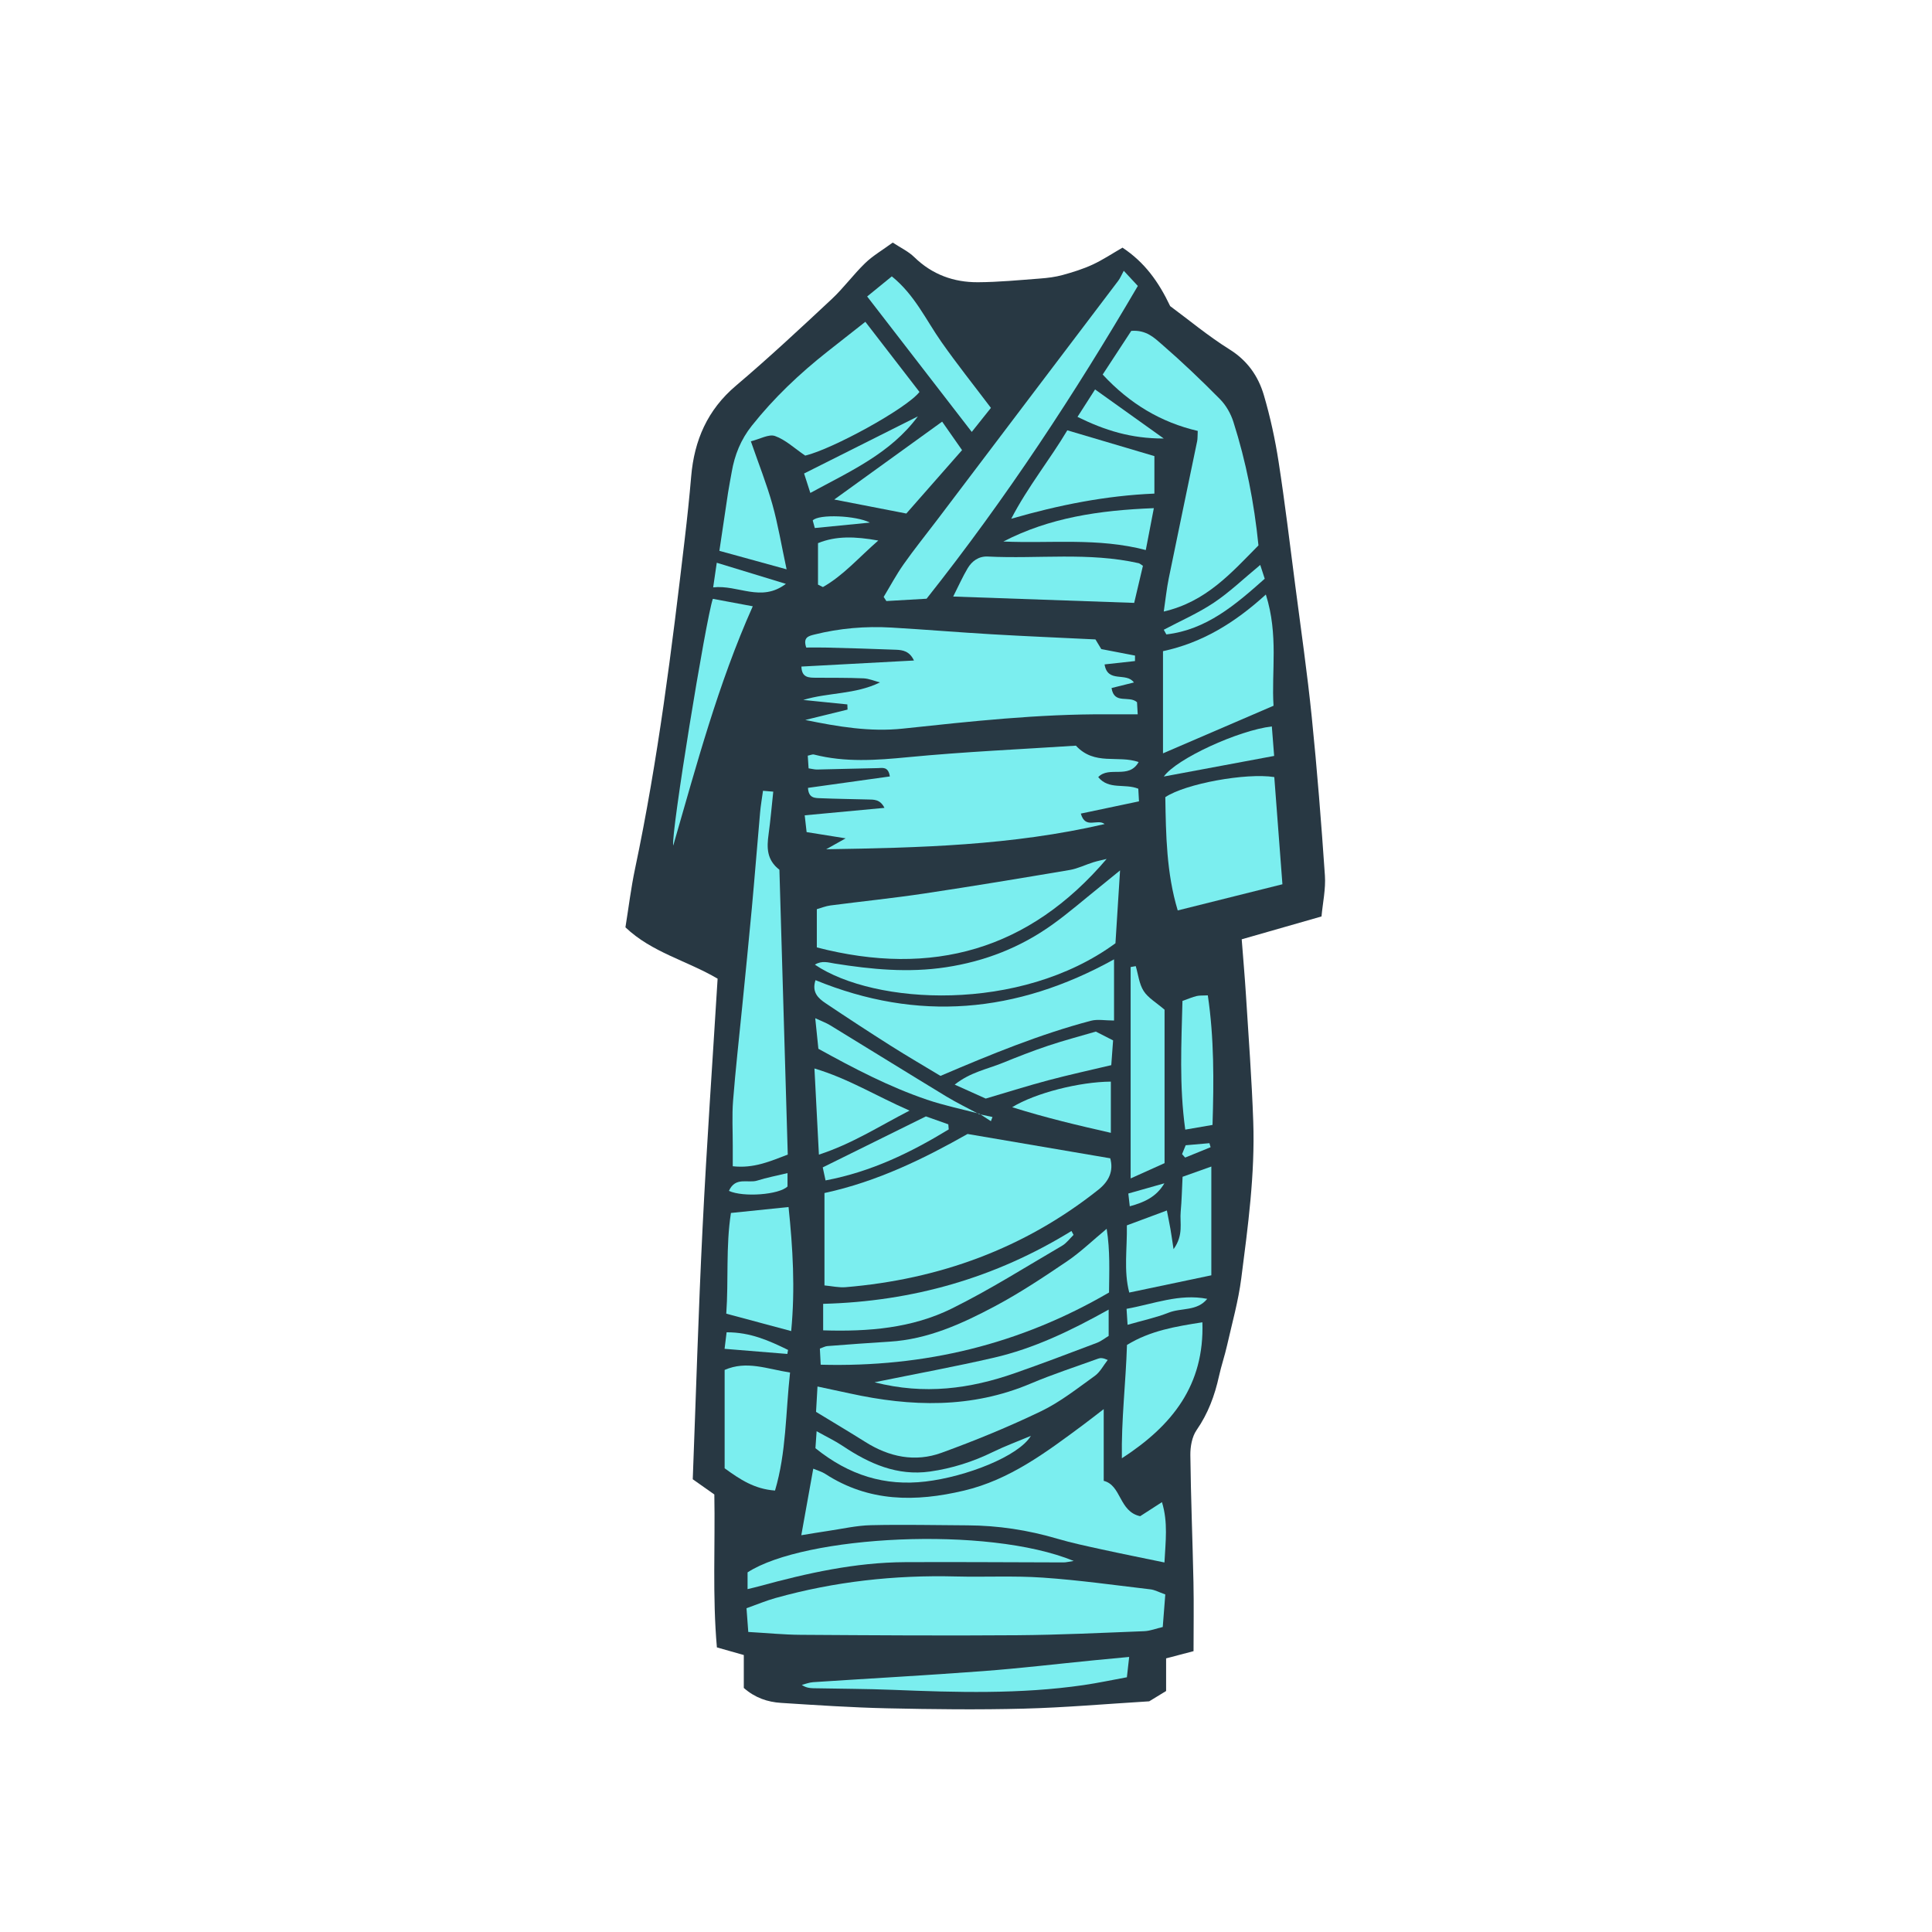 <svg version="1.1" id="svg" xmlns="http://www.w3.org/2000/svg" xmlns:xlink="http://www.w3.org/1999/xlink" x="0px" y="0px"
	 width="200px" height="200px" viewBox="0 0 200 200" enable-background="new 0 0 200 200" xml:space="preserve">
<path class="stroke" fill="#283843"  d="M137.154,90.636c-0.375-5.477-0.806-10.951-1.362-16.412c-0.461-4.543-1.118-9.067-1.706-13.597
	c-0.554-4.274-1.066-8.557-1.725-12.817c-0.358-2.321-0.862-4.638-1.523-6.892c-0.577-1.968-1.696-3.586-3.56-4.75
	c-2.21-1.381-4.23-3.068-6.143-4.481c-1.198-2.526-2.642-4.53-4.933-6.051c-1.075,0.619-2.052,1.273-3.106,1.759
	c-0.985,0.455-2.04,0.783-3.089,1.072c-0.752,0.207-1.545,0.307-2.326,0.365c-2.147,0.162-4.298,0.373-6.45,0.384
	c-2.501,0.012-4.733-0.792-6.581-2.595c-0.623-0.608-1.458-0.996-2.235-1.51c-1.091,0.8-2.069,1.366-2.857,2.129
	c-1.22,1.179-2.23,2.576-3.468,3.731c-3.252,3.035-6.505,6.075-9.898,8.949c-2.956,2.502-4.324,5.654-4.642,9.404
	c-0.183,2.15-0.409,4.297-0.662,6.44c-1.344,11.447-2.766,22.88-5.149,34.17c-0.418,1.976-0.659,3.988-0.994,6.062
	c2.73,2.606,6.36,3.441,9.542,5.316c-0.527,8.6-1.131,17.213-1.559,25.835c-0.429,8.629-0.681,17.266-1.014,25.985
	c0.702,0.496,1.441,1.016,2.234,1.575c0.098,5.261-0.206,10.492,0.265,15.83c0.97,0.276,1.818,0.517,2.785,0.791
	c0,1.126,0,2.283,0,3.406c1.167,1.03,2.471,1.461,3.856,1.548c3.657,0.234,7.317,0.48,10.979,0.561
	c4.717,0.104,9.438,0.157,14.153,0.035c4.249-0.11,8.49-0.485,12.979-0.758c0.376-0.229,0.977-0.597,1.75-1.068
	c0-1.084,0-2.236,0-3.378c0.937-0.247,1.689-0.444,2.84-0.747c0-2.45,0.041-4.791-0.008-7.13c-0.092-4.385-0.271-8.77-0.322-13.154
	c-0.011-0.875,0.167-1.911,0.647-2.603c1.188-1.713,1.876-3.573,2.316-5.574c0.238-1.08,0.6-2.134,0.843-3.213
	c0.521-2.299,1.166-4.585,1.465-6.915c0.692-5.387,1.43-10.786,1.24-16.235c-0.152-4.376-0.485-8.747-0.757-13.119
	c-0.118-1.875-0.284-3.745-0.438-5.747c2.802-0.803,5.424-1.554,8.261-2.366C136.931,93.46,137.25,92.035,137.154,90.636z"/>
<path fill-rule="evenodd" clip-rule="evenodd" fill="#7beeef" class="fill" d="M114.932,119.907c0.354,1.282-0.101,2.358-1.235,3.257
	c-7.674,6.089-16.466,9.276-26.168,10.086c-0.693,0.057-1.405-0.112-2.18-0.183c0-3.266,0-6.385,0-9.565
	c5.512-1.186,10.407-3.619,14.812-6.113C105.279,118.262,110.032,119.071,114.932,119.907z"/>
<path fill-rule="evenodd" clip-rule="evenodd" fill="#7beeef" class="fill" d="M85.527,87.915c0.529-0.297,1.059-0.594,2.015-1.13
	c-1.599-0.256-2.726-0.437-4.042-0.647c-0.057-0.506-0.119-1.046-0.197-1.736c2.791-0.261,5.419-0.507,8.255-0.772
	c-0.451-0.908-1.106-0.852-1.711-0.868c-1.637-0.045-3.275-0.062-4.911-0.131c-0.554-0.023-1.235,0.021-1.294-1.071
	c2.819-0.393,5.646-0.787,8.475-1.183c-0.163-1.062-0.775-0.87-1.255-0.862c-2.091,0.038-4.182,0.103-6.271,0.146
	c-0.252,0.005-0.506-0.066-0.887-0.122c-0.029-0.441-0.056-0.852-0.085-1.313c0.292-0.057,0.486-0.159,0.644-0.117
	c3.23,0.828,6.455,0.592,9.744,0.273c5.854-0.565,11.739-0.822,17.37-1.192c1.943,2.103,4.353,0.949,6.493,1.697
	c-1.019,1.817-3.059,0.368-4.183,1.56c1.105,1.344,2.745,0.631,4.149,1.2c0.021,0.383,0.044,0.799,0.071,1.308
	c-2.045,0.43-3.988,0.839-6.021,1.267c0.474,1.668,1.703,0.483,2.466,1.083C104.781,87.53,95.151,87.763,85.527,87.915z"/>
<path fill-rule="evenodd" clip-rule="evenodd" fill="#7beeef" class="fill" d="M117.703,72.693c0.014,0.244,0.037,0.608,0.073,1.254
	c-1.124,0-2.142,0.005-3.161-0.001c-7.089-0.043-14.121,0.729-21.154,1.48c-3.4,0.362-6.735-0.204-10.099-0.896
	c1.459-0.359,2.917-0.717,4.376-1.074c-0.007-0.179-0.015-0.357-0.022-0.536c-1.522-0.154-3.044-0.308-4.566-0.462
	c2.618-0.792,5.35-0.55,7.944-1.814c-0.569-0.148-1.133-0.398-1.708-0.423c-1.634-0.07-3.272-0.05-4.909-0.062
	c-0.738-0.004-1.484,0.008-1.515-1.157c3.836-0.207,7.647-0.412,11.65-0.627c-0.456-0.976-1.165-1.085-1.849-1.114
	c-2.417-0.1-4.837-0.161-7.257-0.225c-0.703-0.021-1.406-0.003-2.045-0.003c-0.355-1.049,0.229-1.191,0.832-1.343
	c2.627-0.657,5.298-0.882,7.993-0.725c3.458,0.202,6.911,0.491,10.369,0.694c3.522,0.206,7.046,0.353,10.746,0.533
	c0.125,0.207,0.352,0.583,0.604,1c1.15,0.222,2.321,0.447,3.492,0.673c-0.001,0.189-0.002,0.378-0.004,0.567
	c-1.015,0.111-2.029,0.224-3.148,0.347c0.317,1.977,2.25,0.761,3.037,1.87c-0.789,0.196-1.536,0.382-2.315,0.576
	C115.341,72.969,116.879,71.95,117.703,72.693z"/>
<path fill-rule="evenodd" clip-rule="evenodd" fill="#7beeef" class="fill" d="M120.631,165.055c-0.091,1.168-0.17,2.195-0.263,3.372
	c-0.689,0.16-1.303,0.408-1.926,0.433c-4.386,0.172-8.773,0.386-13.162,0.418c-7.467,0.057-14.934,0.006-22.402-0.042
	c-1.75-0.011-3.498-0.188-5.417-0.297c-0.068-0.919-0.119-1.6-0.183-2.456c1.068-0.38,2.021-0.782,3.012-1.059
	c6.097-1.704,12.317-2.391,18.644-2.229c3.014,0.077,6.04-0.088,9.042,0.121c3.717,0.256,7.417,0.777,11.121,1.213
	C119.539,164.58,119.957,164.817,120.631,165.055z"/>
<path fill-rule="evenodd" clip-rule="evenodd" fill="#7beeef" class="fill" d="M82.95,158.926c0.454-2.521,0.833-4.631,1.238-6.889
	c0.461,0.196,0.888,0.31,1.241,0.538c4.508,2.926,9.337,2.923,14.361,1.733c4.738-1.122,8.49-3.957,12.278-6.762
	c0.663-0.492,1.311-1.003,2.188-1.675c0,2.651,0,4.964,0,7.424c1.847,0.464,1.567,3.182,3.773,3.661
	c0.667-0.431,1.409-0.91,2.257-1.456c0.643,2.11,0.368,4.076,0.258,6.247c-2.334-0.485-4.434-0.902-6.523-1.36
	c-1.532-0.336-3.073-0.66-4.576-1.102c-3.036-0.894-6.125-1.367-9.286-1.382c-3.338-0.017-6.676-0.095-10.011-0.016
	c-1.488,0.034-2.969,0.381-4.452,0.598C84.877,158.605,84.061,158.746,82.95,158.926z"/>
<path fill-rule="evenodd" clip-rule="evenodd" fill="#7beeef" class="fill" d="M130.276,56.459c-2.823,2.859-5.408,5.826-9.804,6.848
	c0.193-1.307,0.302-2.388,0.519-3.446c0.965-4.735,1.961-9.462,2.939-14.195c0.051-0.249,0.033-0.515,0.061-1.057
	c-3.784-0.879-7.032-2.803-9.842-5.837c1.024-1.565,2.039-3.114,2.959-4.52c1.561-0.122,2.406,0.736,3.203,1.428
	c2.071,1.795,4.06,3.694,5.986,5.645c0.622,0.629,1.113,1.497,1.383,2.345C128.992,47.786,129.826,52.009,130.276,56.459z"/>
<path fill-rule="evenodd" clip-rule="evenodd" fill="#7beeef" class="fill" d="M89.58,33.313c1.961,2.542,3.79,4.91,5.604,7.262
	c-1.358,1.733-9.025,5.926-11.828,6.589c-1.133-0.771-2.042-1.641-3.125-2.027c-0.636-0.227-1.548,0.312-2.502,0.547
	c0.822,2.376,1.638,4.425,2.231,6.537c0.572,2.044,0.919,4.152,1.469,6.717c-2.579-0.71-4.684-1.289-6.959-1.916
	c0.307-2.068,0.596-4.05,0.899-6.032c0.109-0.71,0.256-1.415,0.377-2.124c0.302-1.769,0.945-3.364,2.081-4.794
	c2.295-2.89,4.948-5.4,7.836-7.678C86.894,35.423,88.126,34.455,89.58,33.313z"/>
<path fill-rule="evenodd" clip-rule="evenodd" fill="#7beeef" class="fill" d="M114.558,88.917c-8.022,9.416-18.04,12.255-30,9.159
	c0-1.152,0-2.484,0-3.958c0.439-0.124,0.914-0.321,1.406-0.386c3.235-0.422,6.484-0.752,9.71-1.235
	c5.031-0.754,10.05-1.589,15.067-2.437c0.825-0.14,1.607-0.538,2.415-0.791C113.615,89.125,114.09,89.033,114.558,88.917z"/>
<path fill-rule="evenodd" clip-rule="evenodd" fill="#7beeef" class="fill" d="M97.358,111.376c-1.679-1.015-3.431-2.033-5.142-3.116
	c-2.269-1.438-4.517-2.909-6.746-4.404c-0.761-0.51-1.46-1.132-1.05-2.391c10.547,4.324,20.78,3.46,30.905-2.153
	c0,2.372,0,4.392,0,6.333c-0.923,0-1.705-0.157-2.396,0.024C107.664,107.062,102.638,109.121,97.358,111.376z"/>
<path fill-rule="evenodd" clip-rule="evenodd" fill="#7beeef" class="fill" d="M116.332,28.032c0.668,0.718,1.04,1.118,1.457,1.568
	c-6.542,11.16-13.532,21.862-21.869,32.379c-1.003,0.058-2.583,0.15-4.163,0.241c-0.093-0.142-0.187-0.284-0.28-0.427
	c0.684-1.13,1.307-2.303,2.066-3.38c1.089-1.548,2.28-3.023,3.425-4.532c3.152-4.162,6.299-8.326,9.452-12.487
	c3.113-4.11,6.232-8.215,9.34-12.328C115.958,28.807,116.081,28.493,116.332,28.032z"/>
<path fill-rule="evenodd" clip-rule="evenodd" fill="#7beeef" class="fill" d="M78.985,81.862c0.45,0.038,0.637,0.054,1.063,0.09
	c-0.161,1.491-0.286,2.963-0.486,4.424c-0.185,1.348-0.216,2.624,1.122,3.661c0.287,9.777,0.576,19.621,0.865,29.485
	c-1.864,0.713-3.531,1.448-5.694,1.208c0-0.716-0.002-1.401,0-2.087c0.003-1.567-0.089-3.145,0.033-4.703
	c0.255-3.256,0.624-6.501,0.946-9.751c0.333-3.379,0.681-6.758,0.992-10.139c0.305-3.312,0.564-6.629,0.859-9.943
	C78.746,83.401,78.871,82.7,78.985,81.862z"/>
<path fill-rule="evenodd" clip-rule="evenodd" fill="#7beeef" class="fill" d="M120.633,82.52c2.1-1.402,8.377-2.535,11.281-2.078
	c0.276,3.644,0.556,7.318,0.842,11.097c-3.657,0.914-7.128,1.784-10.837,2.709C120.75,90.383,120.695,86.4,120.633,82.52z"/>
<path fill-rule="evenodd" clip-rule="evenodd" fill="#7beeef" class="fill" d="M120.393,77.985c0-3.61,0-6.994,0-10.577
	c4.015-0.86,7.386-2.892,10.647-5.863c1.329,4.191,0.566,8.007,0.796,11.513C127.916,74.745,124.284,76.31,120.393,77.985z"/>
<path fill-rule="evenodd" clip-rule="evenodd" fill="#7beeef" class="fill" d="M84.477,146.157c0.056-0.975,0.095-1.677,0.15-2.626
	c1.233,0.264,2.292,0.485,3.348,0.717c6.333,1.388,12.585,1.575,18.716-1.019c2.286-0.968,4.656-1.736,6.993-2.585
	c0.226-0.082,0.479-0.092,0.988,0.138c-0.441,0.559-0.785,1.252-1.341,1.651c-1.804,1.294-3.577,2.704-5.559,3.657
	c-3.352,1.614-6.812,3.033-10.311,4.305c-2.74,0.995-5.418,0.433-7.887-1.126C87.92,148.228,86.237,147.23,84.477,146.157z"/>
<path fill-rule="evenodd" clip-rule="evenodd" fill="#7beeef" class="fill" d="M115.948,90.104c-0.18,2.851-0.332,5.229-0.477,7.541
	c-9.896,7.262-24.975,6.372-31.114,2.216c0.725-0.454,1.396-0.221,2.047-0.116c3.825,0.609,7.625,0.975,11.521,0.384
	c4.044-0.613,7.692-2.047,10.987-4.394c1.702-1.214,3.283-2.597,4.917-3.907C114.423,91.354,115.008,90.87,115.948,90.104z"/>
<path fill-rule="evenodd" clip-rule="evenodd" fill="#7beeef" class="fill" d="M84.958,141.274c-0.037-0.741-0.06-1.18-0.085-1.669
	c0.302-0.104,0.535-0.24,0.775-0.259c2.147-0.166,4.293-0.327,6.442-0.458c3.958-0.241,7.479-1.847,10.883-3.656
	c2.589-1.375,5.05-3.014,7.484-4.66c1.384-0.935,2.601-2.119,4.106-3.367c0.364,2.283,0.263,4.4,0.243,6.595
	C105.602,139.159,95.751,141.559,84.958,141.274z"/>
<path fill-rule="evenodd" clip-rule="evenodd" fill="#7beeef" class="fill" d="M98.674,61.754c0.558-1.104,0.974-2.046,1.496-2.923
	c0.454-0.763,1.156-1.266,2.098-1.218c5.199,0.26,10.442-0.475,15.599,0.687c0.117,0.026,0.217,0.128,0.448,0.271
	c-0.297,1.266-0.607,2.572-0.905,3.84C111.106,62.189,105.019,61.977,98.674,61.754z"/>
<path fill-rule="evenodd" clip-rule="evenodd" fill="#7beeef" class="fill" d="M81.903,137.793c-2.353-0.631-4.411-1.183-6.72-1.803
	c0.245-3.434-0.056-6.972,0.483-10.424c2.089-0.215,3.942-0.406,5.964-0.614C82.073,129.203,82.326,133.385,81.903,137.793z"/>
<path fill-rule="evenodd" clip-rule="evenodd" fill="#7beeef" class="fill" d="M110.487,44.546c3.115,0.923,5.979,1.77,9.016,2.67
	c0,1.103,0,2.379,0,3.881c-5.04,0.21-9.923,1.188-14.82,2.604C106.397,50.388,108.704,47.55,110.487,44.546z"/>
<path fill-rule="evenodd" clip-rule="evenodd" fill="#7beeef" class="fill" d="M81.786,142.084c-0.466,4.228-0.383,8.262-1.556,12.217
	c-2.122-0.15-3.618-1.144-5.216-2.305c0-3.33,0-6.696,0-10.181C77.287,140.821,79.381,141.711,81.786,142.084z"/>
<path fill-rule="evenodd" clip-rule="evenodd" fill="#7beeef" class="fill" d="M116.664,139.227c2.429-1.489,5.075-1.916,7.807-2.343
	c0.216,6.488-3.097,10.683-8.335,14.077C116.07,146.957,116.545,143.128,116.664,139.227z"/>
<path fill-rule="evenodd" clip-rule="evenodd" fill="#7beeef" class="fill" d="M116.652,126.85c1.397-0.521,2.666-0.992,4.142-1.542
	c0.138,0.712,0.264,1.324,0.373,1.939c0.095,0.543,0.169,1.091,0.319,2.066c1.066-1.479,0.63-2.727,0.738-3.873
	c0.109-1.16,0.13-2.329,0.196-3.62c1.005-0.357,1.893-0.673,2.977-1.06c0,3.965,0,7.66,0,11.259
	c-2.922,0.614-5.645,1.188-8.497,1.786C116.311,131.555,116.695,129.286,116.652,126.85z"/>
<path fill-rule="evenodd" clip-rule="evenodd" fill="#7beeef" class="fill" d="M120.555,120.409c-1.18,0.53-2.273,1.022-3.512,1.581
	c0-7.513,0-14.697,0-21.882c0.176-0.031,0.354-0.062,0.53-0.094c0.257,0.868,0.35,1.84,0.816,2.572
	c0.457,0.716,1.295,1.188,2.166,1.938C120.555,109.523,120.555,114.81,120.555,120.409z"/>
<path fill-rule="evenodd" clip-rule="evenodd" fill="#7beeef" class="fill" d="M77.388,164.506c0-0.67,0-1.221,0-1.735
	c5.869-3.81,24.823-4.857,33.765-1.182c-0.516,0.077-0.777,0.152-1.038,0.152c-5.479-0.008-10.957-0.056-16.436-0.027
	c-5.14,0.027-10.113,1.134-15.042,2.482C78.271,164.298,77.901,164.38,77.388,164.506z"/>
<path fill-rule="evenodd" clip-rule="evenodd" fill="#7beeef" class="fill" d="M116.892,171.526c-0.097,0.854-0.16,1.411-0.237,2.104
	c-1.548,0.283-3.01,0.597-4.488,0.812c-6.563,0.952-13.154,0.757-19.75,0.49c-2.741-0.11-5.488-0.109-8.231-0.166
	c-0.383-0.008-0.765-0.059-1.184-0.346c0.39-0.097,0.775-0.256,1.171-0.282c5.866-0.387,11.738-0.706,17.602-1.146
	c3.837-0.288,7.662-0.744,11.493-1.122C114.41,171.758,115.554,171.653,116.892,171.526z"/>
<path fill-rule="evenodd" clip-rule="evenodd" fill="#7beeef" class="fill" d="M102.58,42.224c-0.582,0.729-1.18,1.48-1.984,2.488
	c-3.645-4.718-7.169-9.284-10.828-14.021c0.959-0.783,1.733-1.414,2.552-2.081c2.37,1.911,3.535,4.512,5.135,6.789
	C99.061,37.686,100.805,39.874,102.58,42.224z"/>
<path fill-rule="evenodd" clip-rule="evenodd" fill="#7beeef" class="fill" d="M85.213,137.717c0-0.983,0-1.801,0-2.744
	c9.282-0.243,17.839-2.694,25.705-7.541c0.072,0.135,0.145,0.27,0.216,0.404c-0.391,0.378-0.726,0.854-1.183,1.12
	c-3.787,2.209-7.502,4.568-11.425,6.506C94.414,137.493,89.9,137.867,85.213,137.717z"/>
<path fill-rule="evenodd" clip-rule="evenodd" fill="#7beeef" class="fill" d="M73.792,61.991c1.355,0.252,2.626,0.489,4.135,0.771
	c-3.597,8.047-5.822,16.443-8.236,24.777C69.433,86.371,73.068,64.107,73.792,61.991z"/>
<path fill-rule="evenodd" clip-rule="evenodd" fill="#7beeef" class="fill" d="M93.822,53.161c-2.587-0.503-4.989-0.97-7.46-1.45
	c3.717-2.683,7.371-5.321,11.168-8.063c0.609,0.87,1.3,1.858,2.062,2.949C97.607,48.855,95.757,50.96,93.822,53.161z"/>
<path fill-rule="evenodd" clip-rule="evenodd" fill="#7beeef" class="fill" d="M102.041,113.724c-0.901-0.405-1.9-0.854-3.212-1.444
	c1.612-1.283,3.349-1.594,4.917-2.23c1.569-0.637,3.147-1.259,4.753-1.796c1.659-0.555,3.356-1,4.939-1.465
	c0.672,0.343,1.182,0.603,1.789,0.912c-0.061,0.839-0.122,1.665-0.188,2.563c-2.238,0.532-4.385,0.999-6.506,1.563
	C106.46,112.376,104.413,113.025,102.041,113.724z"/>
<path fill-rule="evenodd" clip-rule="evenodd" fill="#7beeef" class="fill" d="M114.768,135.568c0,1.143,0,1.849,0,2.726
	c-0.367,0.218-0.771,0.549-1.236,0.723c-2.815,1.066-5.63,2.136-8.471,3.129c-4.638,1.62-9.355,2.272-14.53,0.946
	c4.342-0.886,8.38-1.625,12.377-2.549C106.998,139.596,110.776,137.799,114.768,135.568z"/>
<path fill-rule="evenodd" clip-rule="evenodd" fill="#7beeef" class="fill" d="M84.773,119.527c-0.167-3.212-0.307-5.928-0.462-8.919
	c3.529,1.054,6.367,2.842,9.845,4.361C90.921,116.636,88.243,118.391,84.773,119.527z"/>
<path fill-rule="evenodd" clip-rule="evenodd" fill="#7beeef" class="fill" d="M122.408,103.613c0.616-0.216,1.031-0.397,1.466-0.503
	c0.299-0.072,0.624-0.043,1.159-0.07c0.656,4.439,0.628,8.823,0.487,13.412c-0.96,0.165-1.81,0.312-2.823,0.486
	C122.062,112.365,122.302,107.992,122.408,103.613z"/>
<path fill-rule="evenodd" clip-rule="evenodd" fill="#7beeef" class="fill" d="M119.446,52.604c-0.312,1.626-0.552,2.87-0.834,4.337
	c-4.974-1.303-9.86-0.663-14.745-0.883C108.634,53.598,113.738,52.824,119.446,52.604z"/>
<path fill-rule="evenodd" clip-rule="evenodd" fill="#7beeef" class="fill" d="M114.995,111.969c0,1.704,0,3.416,0,5.302
	c-3.34-0.759-6.677-1.541-10.216-2.653C107.167,113.146,111.755,111.991,114.995,111.969z"/>
<path fill-rule="evenodd" clip-rule="evenodd" fill="#7beeef" class="fill" d="M101.396,115.298c-1.814-0.479-3.662-0.857-5.433-1.458
	c-3.899-1.324-7.541-3.225-11.244-5.27c-0.098-0.952-0.196-1.904-0.325-3.164c0.683,0.318,1.14,0.48,1.544,0.729
	c4.012,2.451,8.005,4.931,12.025,7.371c1.098,0.666,2.262,1.225,3.397,1.833L101.396,115.298z"/>
<path fill-rule="evenodd" clip-rule="evenodd" fill="#7beeef" class="fill" d="M84.413,149.918c0.034-0.484,0.068-0.976,0.123-1.757
	c1.046,0.584,1.921,0.998,2.717,1.532c2.735,1.829,5.629,3.118,9.016,2.64c2.276-0.321,4.449-1.011,6.524-2.028
	c1.214-0.595,2.489-1.062,3.923-1.664c-1.272,2.115-6.693,4.23-10.912,4.727C91.608,153.859,87.911,152.737,84.413,149.918z"/>
<path fill-rule="evenodd" clip-rule="evenodd" fill="#7beeef" class="fill" d="M98.212,116.915c-3.929,2.395-8.022,4.391-12.752,5.281
	c-0.13-0.606-0.205-0.956-0.29-1.348c3.581-1.771,7.085-3.502,10.679-5.279c0.762,0.27,1.54,0.546,2.32,0.822
	C98.184,116.566,98.198,116.74,98.212,116.915z"/>
<path fill-rule="evenodd" clip-rule="evenodd" fill="#7beeef" class="fill" d="M120.48,80.385c1.296-1.833,7.724-4.785,11.18-5.184
	c0.083,1.057,0.165,2.105,0.239,3.052C128.006,78.98,124.338,79.665,120.48,80.385z"/>
<path fill-rule="evenodd" clip-rule="evenodd" fill="#7beeef" class="fill" d="M83.885,51.028c-0.269-0.838-0.457-1.426-0.646-2.011
	c4.032-2.024,7.904-3.969,11.779-5.914C92.193,46.93,88.036,48.771,83.885,51.028z"/>
<path fill-rule="evenodd" clip-rule="evenodd" fill="#7beeef" class="fill" d="M84.679,60.521c0-1.388,0-2.775,0-4.294
	c1.875-0.768,3.845-0.698,6.24-0.271c-2.04,1.776-3.613,3.618-5.732,4.816C85.018,60.688,84.849,60.604,84.679,60.521z"/>
<path fill-rule="evenodd" clip-rule="evenodd" fill="#7beeef" class="fill" d="M111.542,43.156c0.731-1.144,1.273-1.988,1.819-2.841
	c2.366,1.69,4.546,3.246,7.112,5.08C117.078,45.402,114.384,44.556,111.542,43.156z"/>
<path fill-rule="evenodd" clip-rule="evenodd" fill="#7beeef" class="fill" d="M130.46,58.482c0.201,0.617,0.314,0.968,0.464,1.429
	c-3.03,2.692-6.03,5.283-10.183,5.764c-0.089-0.161-0.179-0.322-0.269-0.483c1.737-0.921,3.559-1.714,5.186-2.801
	C127.281,61.308,128.707,59.93,130.46,58.482z"/>
<path fill-rule="evenodd" clip-rule="evenodd" fill="#7beeef" class="fill" d="M81.355,60.441c-2.576,1.95-4.932,0.076-7.528,0.363
	c0.138-0.943,0.242-1.655,0.372-2.548C76.631,58.999,78.863,59.68,81.355,60.441z"/>
<path fill-rule="evenodd" clip-rule="evenodd" fill="#7beeef" class="fill" d="M124.972,134.456c-1.053,1.303-2.681,0.91-3.992,1.429
	c-1.321,0.522-2.731,0.818-4.254,1.258c-0.039-0.607-0.07-1.094-0.106-1.654C119.448,134.982,122.067,133.895,124.972,134.456z"/>
<path fill-rule="evenodd" clip-rule="evenodd" fill="#7beeef" class="fill" d="M75.459,123.28c0.669-1.503,1.983-0.768,2.92-1.064
	c0.98-0.31,1.999-0.502,3.144-0.778c0,0.556,0,1.028,0,1.385C80.662,123.679,76.945,123.964,75.459,123.28z"/>
<path fill-rule="evenodd" clip-rule="evenodd" fill="#7beeef" class="fill" d="M81.507,140.16c-2.105-0.172-4.21-0.343-6.499-0.53
	c0.075-0.608,0.138-1.13,0.21-1.711c2.459-0.014,4.418,0.875,6.362,1.825C81.555,139.882,81.531,140.021,81.507,140.16z"/>
<path fill-rule="evenodd" clip-rule="evenodd" fill="#7beeef" class="fill" d="M90.052,54.099c-1.936,0.19-3.767,0.37-5.703,0.562
	c-0.077-0.283-0.155-0.564-0.216-0.785C84.761,53.194,88.631,53.367,90.052,54.099z"/>
<path fill-rule="evenodd" clip-rule="evenodd" fill="#7beeef" class="fill" d="M120.535,122.496c-0.811,1.384-2.035,1.961-3.582,2.379
	c-0.057-0.498-0.1-0.884-0.15-1.322C118.126,123.178,119.331,122.837,120.535,122.496z"/>
<path fill-rule="evenodd" clip-rule="evenodd" fill="#7beeef" class="fill" d="M122.367,119.474c0.112-0.276,0.225-0.551,0.374-0.917
	c0.824-0.073,1.641-0.144,2.457-0.215c0.042,0.139,0.082,0.278,0.124,0.417c-0.878,0.357-1.758,0.715-2.637,1.073
	C122.579,119.712,122.473,119.593,122.367,119.474z"/>
<path fill-rule="evenodd" clip-rule="evenodd" fill="#7beeef" class="fill" d="M101.362,115.339c0.46,0.098,0.92,0.196,1.381,0.294
	c-0.054,0.144-0.108,0.288-0.164,0.432c-0.394-0.256-0.788-0.511-1.183-0.767L101.362,115.339z"/>
</svg>
